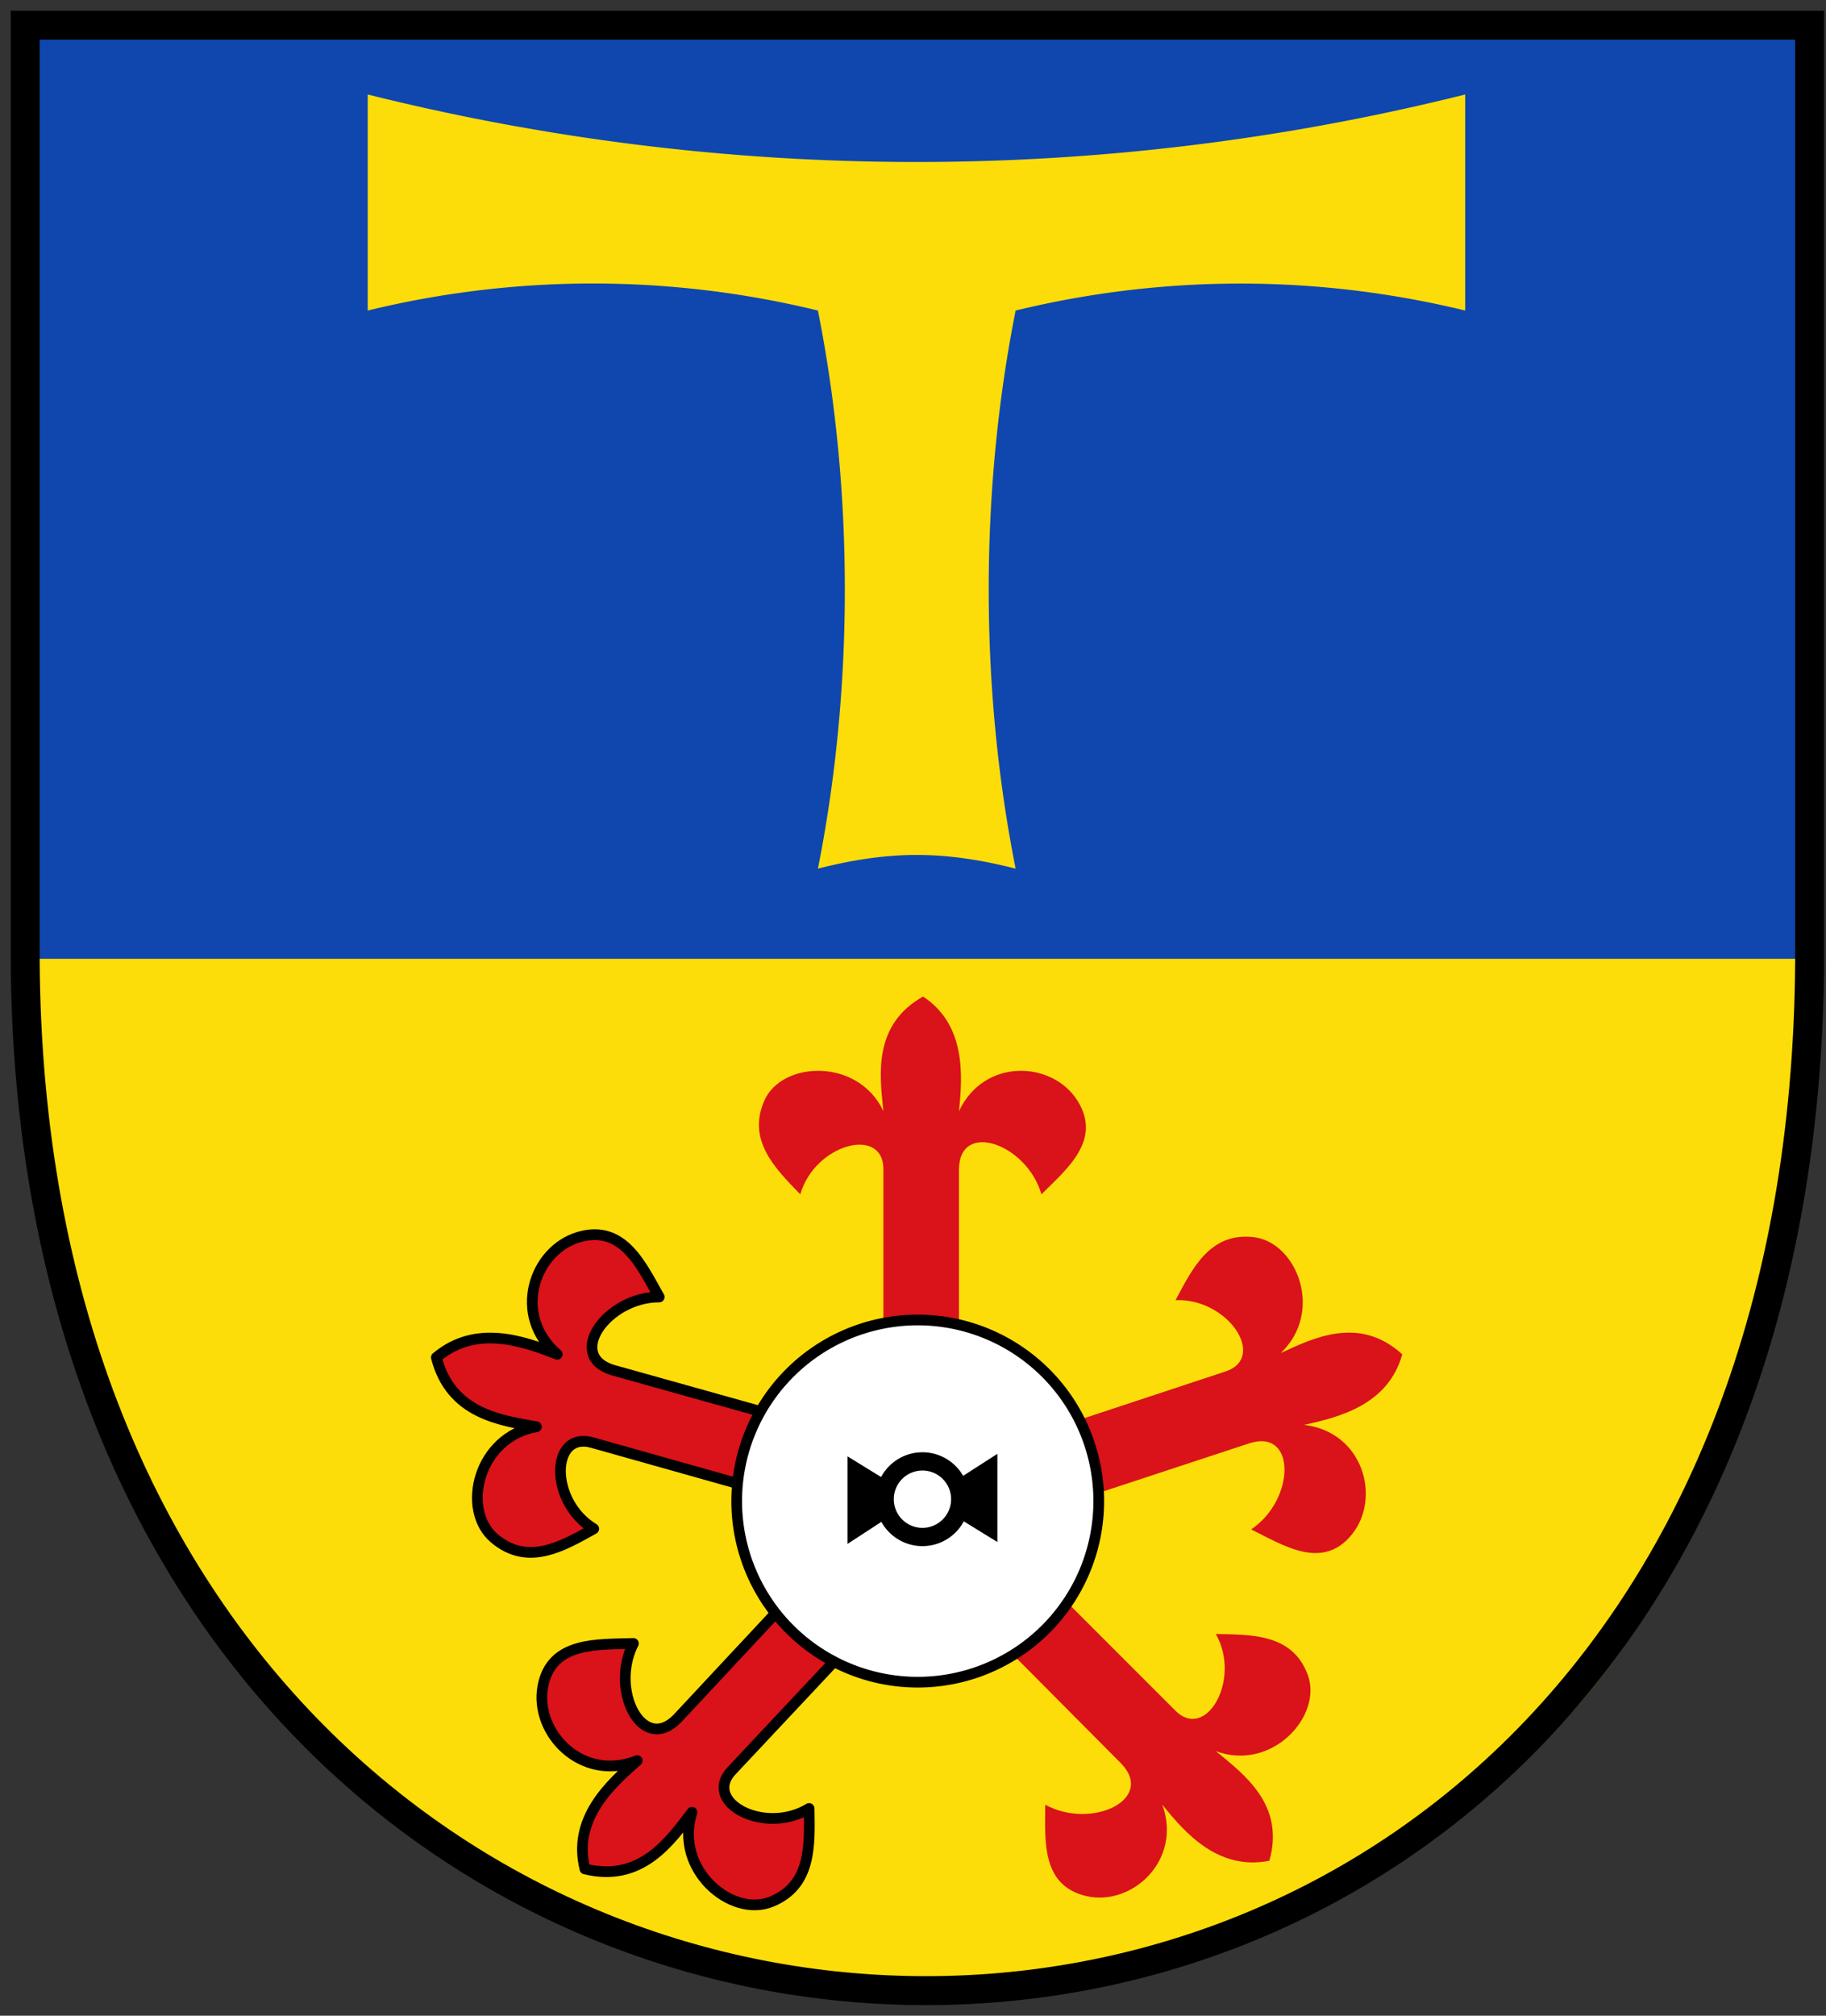 <svg version="1.1" xmlns="http://www.w3.org/2000/svg" viewBox="0 0 29 32"><rect x="0" y="0" width="29" height="32" fill="#333333" stroke="none"/><path fill="#fcdd09" d="M.41 15.22h28.3c0 10.28-5.15 16-14 16.28-9.44-.28-14-6.57-14.3-16.28z"/><path fill="#0f47af" d="M.41.36h28.3v14.86H.4V.36z"/><path fill="none" stroke="#000" stroke-width=".46" stroke-miterlimit="4" stroke-linecap="butt" stroke-linejoin="miter" d="M.4.52v14.75c.15 21.5 28.2 22.05 28.34 0V.4H.4z"/><path fill="#000" d="M.41 15.22h28.3"/><path fill="#fcdd09" d="M5.84 1.5a35.97 35.97 0 0 0 17.43 0v3.43a15.1 15.1 0 0 0-7.14 0c-.57 2.86-.57 6 0 8.86-1.14-.29-2-.29-3.14 0 .57-2.86.57-6 0-8.86a15.1 15.1 0 0 0-7.15 0z"/><path fill="#da121a" d="M14.03 21.02v-2.46c0-.69-1.09-.4-1.32.4-.4-.41-.85-.86-.57-1.49s1.49-.68 1.89.17c-.06-.57-.17-1.37.63-1.82.68.45.63 1.25.57 1.82.4-.85 1.48-.8 1.88-.17s-.17 1.09-.57 1.49c-.23-.8-1.3-1.18-1.31-.4v2.46zm2.9 4.4l1.74 1.74c.48.48 1.05-.49.64-1.22.58.01 1.22 0 1.46.65s-.57 1.54-1.46 1.21c.45.37 1.1.85.85 1.74-.81.16-1.34-.44-1.7-.89.32.89-.49 1.62-1.21 1.45s-.65-.89-.65-1.45c.73.4 1.75-.08 1.21-.65l-1.73-1.74zm.21-2.88l2.33-.77c.65-.22.04-1.16-.8-1.13.27-.51.55-1.08 1.24-1s1.12 1.19.43 1.84c.52-.24 1.25-.6 1.93.02-.22.8-1 1-1.56 1.12.94.11 1.23 1.16.76 1.74s-1.09.17-1.6-.08c.7-.47.72-1.6-.02-1.37l-2.34.77z"/><path fill="#da121a" stroke="#000" stroke-width=".17" stroke-miterlimit="4" stroke-linecap="round" stroke-linejoin="round" d="M11.78 23.57L9.4 22.9c-.66-.18-.68.94.03 1.37-.5.28-1.05.6-1.58.15s-.26-1.61.67-1.77c-.56-.1-1.36-.2-1.59-1.1.63-.53 1.38-.26 1.92-.05-.72-.62-.37-1.65.34-1.86s1 .46 1.28.95c-.83 0-1.49.93-.74 1.16l2.36.66zm1.52 2.75l-1.68 1.79c-.47.5.52 1.03 1.23.6.01.58.04 1.22-.6 1.48s-1.55-.52-1.26-1.42c-.35.46-.81 1.12-1.7.9-.2-.8.4-1.34.83-1.72-.88.35-1.63-.44-1.5-1.17s.88-.67 1.44-.69c-.38.74.14 1.75.69 1.2l1.68-1.8z"/><path fill="#fff" stroke="#000" stroke-width=".17" stroke-miterlimit="4" stroke-linecap="butt" stroke-linejoin="miter" d="M17.45 23.83a2.87 2.87 0 1 1-5.75 0 2.87 2.87 0 0 1 5.75 0z"/><path fill="#000" d="M15.17 23.51l.67-.43v1.4l-.65-.4zm-1.05.57l-.66.43v-1.39l.65.4z"/><path fill="#fff" stroke="#000" stroke-width=".29" stroke-miterlimit="4" stroke-linecap="butt" stroke-linejoin="miter" d="M15.25 23.8a.6.6 0 1 1-1.2 0 .6.6 0 0 1 1.2 0z"/></svg>